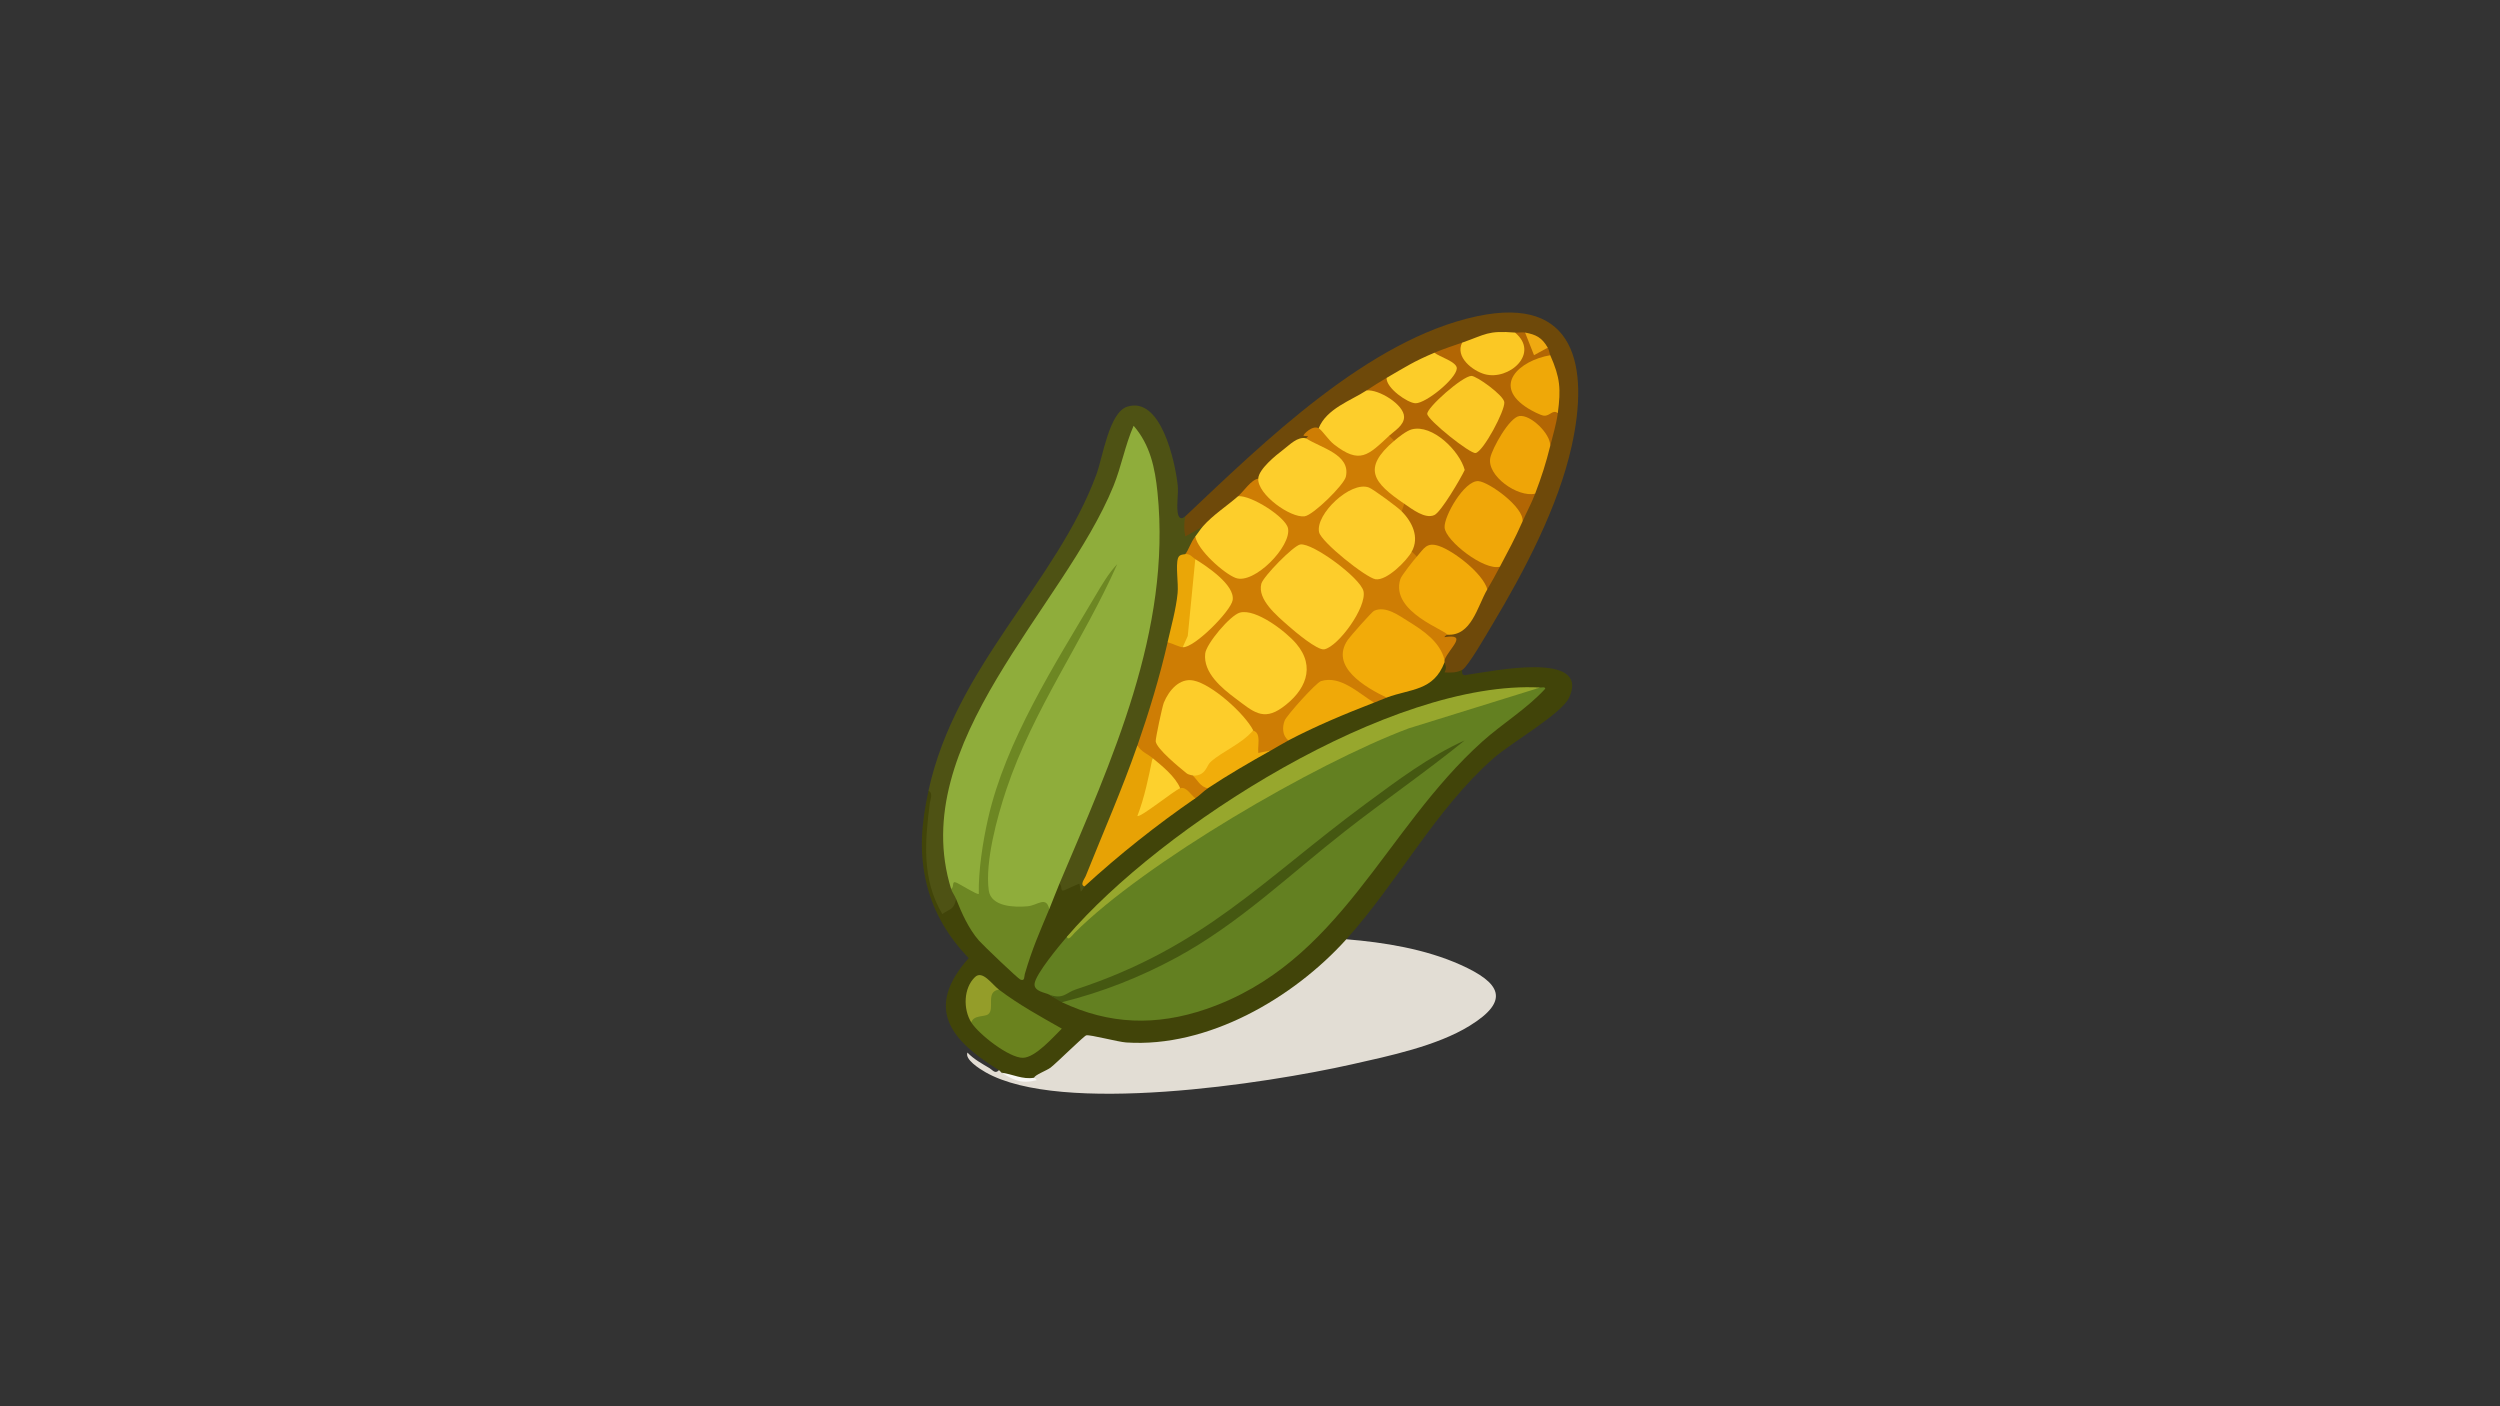 <?xml version="1.0" encoding="UTF-8"?>
<svg id="uuid-bf79c667-9d33-4e1c-ac79-0b76aa5f15b2" data-name="Layer 1" xmlns="http://www.w3.org/2000/svg" viewBox="0 0 1920 1080">
  <rect x="0" y="0" width="1920" height="1080" fill="#333333" stroke="none"/>
  <defs>
    <style>
      .uuid-0d25bc8e-1c40-4506-8ab9-b6e85a33e627 {
        fill: #f9f8f6;
      }

      .uuid-6dbc3f0d-c8c2-4199-aba2-4bd1e16effe1 {
        fill: #f0a908;
      }

      .uuid-d4113b84-8bb4-4874-9710-2c09f1b6b205 {
        fill: #97a72d;
      }

      .uuid-54c9b1c8-f7de-47fa-b238-fc5c84390f5d {
        fill: #fccd29;
      }

      .uuid-cff590d9-4788-4e82-b6b7-8a070437f089 {
        fill: #414409;
      }

      .uuid-b892e02b-e918-47fb-9735-d1f09370ee68 {
        fill: #455811;
      }

      .uuid-02ff45b8-455f-4d86-ba85-5621fd831d1b {
        fill: #f2ab09;
      }

      .uuid-cc9c2a9e-34bf-43cf-9874-a2c6c8ed5f13 {
        fill: #6a821e;
      }

      .uuid-0f40489a-f8b8-4172-bc50-82bab8dceed6 {
        fill: #4e5214;
      }

      .uuid-07c07f1e-0bb4-44e9-bc98-06ecc245d348 {
        fill: #fdcd2a;
      }

      .uuid-3443a906-2846-4fef-b9e4-53a8cd5d299a {
        fill: #8fad3b;
      }

      .uuid-a7a190e9-d581-452e-9ac2-52b5bb513908 {
        fill: #f2aa09;
      }

      .uuid-dc16bd18-ec6a-443f-b1f0-107476bb9447 {
        fill: #efa911;
      }

      .uuid-08735e75-c904-4c8b-afa8-8e1cd167fe43 {
        fill: #ce7d04;
      }

      .uuid-762168a4-d84c-4b2d-bfaa-a2b3f72cb712 {
        fill: #f0a708;
      }

      .uuid-2053dda6-289e-4b44-9071-8f3559ef7d3b {
        fill: #fbc824;
      }

      .uuid-d81a63a8-8921-4aaf-a927-b834e49e31fc {
        fill: #fdce2b;
      }

      .uuid-5532fbc7-f546-4677-a489-321c49279b78 {
        fill: #fdd02d;
      }

      .uuid-4f4d0a89-14e5-4bf7-9347-7c3e92b1deff {
        fill: #f1ad0a;
      }

      .uuid-376fd453-c9ea-418c-8e6e-0cced0e13eaa {
        fill: #e2ddd4;
      }

      .uuid-07b63ca0-7760-41c2-b02f-ce774b373757 {
        fill: #efa808;
      }

      .uuid-30bea02e-ad75-42d8-9bae-398d96395809 {
        fill: #fbc825;
      }

      .uuid-649d1717-3176-4eb6-ad12-48baeb9f08dd {
        fill: #fdd12d;
      }

      .uuid-2f610eb0-313d-4a60-9cb1-1aee371fbf73 {
        fill: #949d29;
      }

      .uuid-2de2cc79-05d2-40ab-8738-aec8f51838da {
        fill: #efa507;
      }

      .uuid-6c5a4581-5258-4632-b644-b254f8ec49f6 {
        fill: #eaa607;
      }

      .uuid-79d50bf0-7bcf-445d-9539-4f4224560f70 {
        fill: #638021;
      }

      .uuid-1d35d201-df59-4926-ae9f-fb2eeece1923 {
        fill: #fdcc2a;
      }

      .uuid-dc3352d1-e1c3-4d36-a601-9194a5dd7849 {
        fill: #e7a205;
      }

      .uuid-edc938c8-3787-4980-b6b0-fa4797f7dee4 {
        fill: #fdcc29;
      }

      .uuid-8cb44b57-d6c4-4514-918a-e3e1801c446d {
        fill: #b26604;
      }

      .uuid-7a2cf903-51fb-44a5-8516-01f4cd623c0a {
        fill: #6d8723;
      }

      .uuid-39469ec3-0e93-421e-9145-c187b188e3da {
        fill: #fdcd2b;
      }

      .uuid-626420ad-5f69-4529-911a-a76a766b5d98 {
        fill: #fdce2c;
      }

      .uuid-9d8df5b4-299c-4268-b590-2f870dd90f59 {
        fill: #6e490a;
      }
    </style>
  </defs>
  <path class="uuid-cff590d9-4788-4e82-b6b7-8a070437f089" d="M1109.39,508.69c2.79-1.28,4.69.03,5.68,3.93,3.57-1.27,6.19-.65,7.85,1.87-.56,5.71,2.57,3.84,6.17,3.37,15.41-2,92.69-18.48,76.02,17.89-5.69,12.41-44.8,34.88-57.96,46.46-44.67,39.28-73.49,95.11-113.15,139.15l-1.2,7c-50.34,52.11-124.81,90.71-197.37,70.64l-26.3,24.06c-5.23,4.35-10.18,5.89-14.86,4.63-7.66,2.44-16.04,1.15-25.13-3.87-2.79,2.44-3.85,1.29-1.93-1.93-36.54-22.45-57.88-47.13-23.26-86.04-15.42-16.06-26.88-34.88-32.23-56.64-6.14-24.95-4.02-47.01,1.36-71.93,3.19-1.13,5.64-.66,5.85,2.65-3.67,17.49-7.48,74.91,6.27,86.57,2.92-2.42,5.98-4.44,9.15-6.08l5.16,2.46c9.7,21.36,24.29,39.39,43.76,54.12,4.74-15.86,10.83-31.16,17.37-46.32l5.25-2.52c-2.16-8.19-.11-15.56,7.73-19.33,5.5-1.13,11-2.04,16.5-2.72-.05,6.6.89,8.15,2.83,4.66.99-2.25,2.05-4.46,3.35-6.51,7.8-12.35,60.83-54.51,74.63-59.35,2.29-.8,4.68-1.34,7.09-1.8-1.99-6.32,4.15-9.49,9.67-7.73,10.36-15.77,30.7-24.16,48.33-29,0-6.49,7.96-11.26,13.53-7.73,16.32-15.64,43.23-27.04,65.73-29-.15-4.75,3.07-6.04,9.67-3.87l1.23-4.53c17.82-1.94,30.67-9.05,38.55-21.34l4.69-1.19Z"/>
  <path class="uuid-376fd453-c9ea-418c-8e6e-0cced0e13eaa" d="M1033.99,721.36c29.13,2.36,60.67,7.49,87.69,19.61,30.38,13.62,38.89,27.24,6.88,46.92-25.09,15.42-61.54,23.05-90.34,29.53-65.9,14.83-223.38,39.1-281.33,6.07-4.8-2.74-16.1-9.93-13.88-15.12,4.8,5.09,11.13,8.49,17.03,12.03,2.38,1.43,4.22,4.64,7.15,1.5,1.1.68,1.61,1.74,1.93,1.93,7.47,3.23,24.2,8.73,25.13,3.87.28-2.09,9.64-5.51,12.56-7.74,4.69-3.57,25.65-24.4,27.45-24.82,2.89-.69,24.27,5.04,30.58,5.47,62.75,4.24,128.51-34.13,169.15-79.24Z"/>
  <path class="uuid-0f40489a-f8b8-4172-bc50-82bab8dceed6" d="M910.25,396.55c3.02,1.56,4.05,4.48,3.09,8.76,4.35-3.05,7.83-3.39,10.45-1.03,3.05,4.85-.23,9.46-5.8,7.73.55,5.87.29,14.16-7.73,13.53-1.97,13.65-3.28,28.07-3.95,43.27-.64,10.61-3.83,18.75-9.58,24.4.57,1.95,1.06,3.92,1.27,5.91,1.05,9.86-14.07,61.21-20.26,69.04-1.24,1.57-2.7,2.97-4.21,4.32l.18,7.23c-9.99,34.56-25.76,70.03-40.78,101.04-.89.81-1.33,3.15-2.92,3.85l-.96-5.78c-.46-.43-9.77,4.19-11.56,4.89-3.76,1.47-1.18-3.42-3.89-4.89-.76-3.35-.75-6.69.05-10.02,36.8-84.67,72.16-168.37,73.04-262.16.21-22.78-1.63-53.78-15.41-70.79-9.18,35.64-24.53,68.33-45.1,98.97l-56.44,86.87c-27.74,46.02-51.42,99.61-37.25,153.98-1.42,2.14-2.12,4.47-2.02,7.01,5.43-1.37,7.54,3.44,3.87,7.73-2.01,8.65-4.18,7.01-10.64,11.56-15.88-26.54-13.35-55.88-9.63-85.04.37-2.93,2.81-7.69-.99-9.66,20.63-95.61,98.44-159.73,129.04-243.13,4.86-13.25,9.69-47.38,23.59-51.81,25.95-8.28,36.77,42.34,38.74,60.07.75,6.81-.97,14.75.03,21.24.59,3.83,2.23,5.96,5.8,2.9Z"/>
  <path class="uuid-9d8df5b4-299c-4268-b590-2f870dd90f59" d="M1122.93,514.49c-4.27,2.25-8.87,2.19-13.53,1.92,2.13-4.2.55-5.26,0-7.72-1.67-.65-1.67-1.29,0-1.93-1.03-6.03.11-8.96,4.03-13.5-7.3-.22-8.41-8.58-2.09-5.84l2.19-3.81c11.68-4.33,19.8-14.69,24.37-31.09l4.37.1c-1.63-7.18,2.01-15.94,9.67-17.4l-1.58-5.29,13.77-27.35,5.21-2.17c-.54-8.26.93-18.22,9.67-21.27l-2.15-5.27,8.98-28.39,4.77-3.07c-2.48-11.02-.55-19.4,5.8-25.13l-3.41-3.84c1.92-12.44.69-24.53-4.6-35.99l2.22-4.64c-5.52-.15-5.91-2.17-1.93-5.8-6.24-1.23-12.04-5.09-17.4-11.6-.77,3.28-3.35,3.28-7.73,0l-3.26,3.64c-11.96-1.61-22.57,2.34-33.4,6.8l-3.94-2.7c-3.56,7.69-13.38,9.91-21.27,7.73l-1.63,4.91c-10.57,4.48-20.42,10.22-30.27,16.08l-4.83-1.66c-2.23,8.25-7.73,9.03-15.47,9.67l-.16,4.65c-13.22,5.51-23.88,13.39-31.99,23.66l-4.58.69c-3.2,2.66-5.64,5.48-7.3,8.49l-2.36-.75c-10.25,7.36-20,15.55-29.25,24.58-1.75,3.8-4.25,5.91-7.49,6.35-.92,6.57-8.53,13.19-15.47,13.53-1.43,9.33-17.95,21.5-27.07,23.2l-13.52,7.73c-1.09-5.66-1.05-10.01-.01-15.46,60.06-56.67,140.73-136.01,224.25-153.72,75.64-16.05,85.99,38.79,72.55,99.61-10.39,47-36.64,96.73-61.31,137.83-3.74,6.23-18.39,31.89-22.82,34.22Z"/>
  <path class="uuid-79d50bf0-7bcf-445d-9539-4f4224560f70" d="M1182.86,528.02c1.32.07,3.94-.77,3.86.96-14.24,15.52-32.77,26.59-48.35,40.58-75.82,68.11-108.59,169.96-212.17,205.44-38.22,13.09-74.32,11.97-110.68-5.31l3.82-3.57c-4.34,1.59-8.84.85-13.49-2.23-2.85-1.6-11.87-2.37-11.3-8.34.7-7.37,19.21-29.55,24.83-36.13,96.18-90.03,230.58-167.29,363.47-191.4Z"/>
  <path class="uuid-3443a906-2846-4fef-b9e4-53a8cd5d299a" d="M813.59,678.82c-2.71,6.4-5.07,12.95-7.73,19.33-2.13.39-4.03.31-4.68-1.73-14.87,6.15-40.75,6.95-45.62-12-3.35,6.87-10.1,6.27-20.26-1.79l-4.85.06c-34.55-111.82,86.66-215.94,124.67-309.37,6.13-15.06,8.95-31.45,15.5-46.33,12.75,14.74,16.42,32.35,18.34,51.22,10.8,106.3-35.27,205.69-75.38,300.62Z"/>
  <path class="uuid-08735e75-c904-4c8b-afa8-8e1cd167fe43" d="M1012.72,328.88c3.4-2.58,7.42-.11,12.05,7.41,15.88,13.61,22.75,12.61,37.4-2.52l4.69.91c4.33-3.76,6.47-.68,3.87,3.87l-.07,5.22c-19,15.21-9.62,27.43,7.42,38.15l.39,4.97c4.04,3.75,3.81,5.8-1.93,5.8l-3.86,1.71c-21.98-22.13-37.49-21.17-54.03,5.4-10.59,10.46,32.98,40.53,38.36,41.3,6.39.91,18.97-12.15,22.61-17.32l4.65-.14c3.65-4.18,6.66-.79,3.87,3.87l1.67,3.99c-26.81,24.17.35,39.83,22.1,51.21.67,1.62.41,3.19-.57,4.73-.05.28-1.85.84-1.96,1.89,18.62-2.9,3.57,8.57.03,17.44l-4.48-1.46c-3.16-12.32-37.32-36.93-47.88-32.81-1.64.64-16.66,17.98-18.77,21.14-11.55,17.31,12.88,30.81,25.81,37.41l.85,4.73c-3.14,1.17-6.46,2.62-9.67,3.87l-6.83.15c-18.27-17.14-33.04-17.69-44.31-1.65-11,8.7-15.86,18.87-14.6,30.5-4.36,2.28-9.12,5.26-13.53,7.73l-11.72,3.99c-1.9-6.29-2.5-12.77-1.81-19.46l-4.29.24c-11.82-16.47-48.03-55.07-60.75-20.1-4.43,12.17-10.44,30.45,2.92,38.32,7.38,5.06,12.63,10.51,15.73,16.34,5.84-.03,10.75,3.75,11.6,9.67-3.19,2.12-6.22,5.35-9.67,7.73-4.57,3.51-9.86-3.54-11.6-7.73l-4.51-.48c-4.04-3.24-16.1-17.8-16.76-22.72-5.55,3.98-13.58-2.85-11.6-9.67,8.9-25.61,17.17-52.8,23.2-79.27,3.16-4.96,11.75-1.67,11.6,3.87,13.78-10.74,25.31-23.03,34.59-36.87,1.22-8.27-16.54-20.74-22.94-24.94l-1.99-5.86c-4.42,2.78-7.02.79-7.73-3.87,2.77-3.4,4.04-8.92,7.73-13.53,1.56-.28,3.36-.28,4.22.91,17.16,23.7,31.75,41.33,55.41,10.88,15.23-19.6,3.99-25.74-14.78-35.35-5.8-1.41-9.8-3.87-11.98-7.38,4.35-3.83,9.98-12.64,15.47-13.53,4.53,4.65,9.13,9.6,13.78,14.87,11.55,10.37,17.89,13.11,30.44,4.05,27.7-20,24.91-32.56-6.47-44.73l-1.01-5.12,1.56-1.59-3.48-.37c-.75-.84,7.09-8.58,11.58-5.77Z"/>
  <path class="uuid-d4113b84-8bb4-4874-9710-2c09f1b6b205" d="M1182.86,528.02l-101.05,31.39c-71.88,26.92-202.89,103.36-256.62,157.11-.89.89-4.98,6.76-5.8,2.9,72.43-84.74,249.19-197.58,363.47-191.4Z"/>
  <path class="uuid-7a2cf903-51fb-44a5-8516-01f4cd623c0a" d="M730.45,682.69c2.71-1.45.15-6.4,3.9-4.89,2.89,1.16,16.38,9.74,17.36,8.74-.33-17.95,3.04-39.8,7.08-57.68,13.47-59.71,51.27-118.62,82.27-171,4.82-8.15,10.42-17.8,16.97-24.57-26.06,58.82-64.55,111.56-85.12,172.97-7.12,21.27-16.47,55.48-13.56,77.5,1.69,12.76,19.93,13.17,29.86,12.26,7.74-.72,14.18-8.18,16.63,2.15-7.75,18.58-12.98,30.05-18.79,49.89-.58,1.97.18,5.74-3.42,4.23-2.02-.85-29-26.66-31.88-30-7.89-9.14-13.05-20.75-17.45-31.85-1.03-2.59-3.09-5.24-3.87-7.73Z"/>
  <path class="uuid-02ff45b8-455f-4d86-ba85-5621fd831d1b" d="M1109.39,506.75c.15.6-.14,1.32,0,1.93-8.43,22.12-25.94,20.17-44.47,27.07-16.08-7.74-43.94-23.69-29.83-44.34,1.88-2.75,18.5-21.54,20.2-22.32,8.89-4.08,19.17,3.68,26.5,8.22,11.75,7.28,24.11,15.73,27.6,29.44Z"/>
  <path class="uuid-dc3352d1-e1c3-4d36-a601-9194a5dd7849" d="M885.12,582.16c2.36,11.34.79,23.44-4.69,36.31l22.22-15.54,3.73,2.42c4.65-1.49,8.29,5.21,11.6,7.73-29.99,20.73-58.16,43.06-85.07,67.67-3.83-1.13.04-5.76.87-7.83,13.34-33.35,27.95-66.51,39.73-100.43,2.8,4.77,7.81,6.54,11.6,9.67Z"/>
  <path class="uuid-b892e02b-e918-47fb-9735-d1f09370ee68" d="M805.85,763.89c10.71,3.94,12.81-1.52,20.22-3.95,98.43-32.29,143.34-83.92,222.78-142.62,23.66-17.48,49.33-36.74,76.01-48.67-29.81,24.17-61.55,45.99-91.78,69.64-42.46,33.22-81.51,71.05-129.26,96.95-28.06,15.22-57.3,26.74-88.3,34.47-3.85-1.83-6.44-3.99-9.67-5.8Z"/>
  <path class="uuid-cc9c2a9e-34bf-43cf-9874-a2c6c8ed5f13" d="M745.92,785.16c-1.95-5.59,1.7-8.75,10.95-9.49-.67-14.17,2.77-19.38,10.31-15.64,15.25,11.55,31.68,20.55,48.3,29.97-6.57,6.43-20.32,22.25-29.89,22.39-10.62.15-34.01-18.13-39.67-27.22Z"/>
  <path class="uuid-6dbc3f0d-c8c2-4199-aba2-4bd1e16effe1" d="M1055.26,539.62c-22.26,8.63-44.57,17.91-65.73,29-4.8-3.63-4.87-10.37-2.82-15.39,1.61-3.93,23.98-28.93,27.84-30.14,14.9-4.66,28.95,9.37,40.71,16.53Z"/>
  <path class="uuid-4f4d0a89-14e5-4bf7-9347-7c3e92b1deff" d="M962.46,560.89c.32.61,3.11.75,3.84,4.79s-.33,8.55.05,12.61l9.65-1.93c-16.02,8.98-33.08,18.85-48.33,29-5.95-.86-8.47-7.12-11.6-9.67,11.23-13.27,25.03-24.96,41.4-35.07l5,.27Z"/>
  <path class="uuid-2f610eb0-313d-4a60-9cb1-1aee371fbf73" d="M767.18,760.03c-10.56,1.41-2.92,14.71-8.19,18.88-2.9,2.29-11.03.38-13.07,6.26-6.33-10.17-5.96-26.39,2.9-34.8,5.79-5.5,12.95,5.56,18.37,9.67Z"/>
  <path class="uuid-0d25bc8e-1c40-4506-8ab9-b6e85a33e627" d="M794.25,827.69c-.02.14,1.77.99,1.96,1.89-11.93,3.01-17.46.03-27.09-5.76,8.62,1.08,16.1,5.45,25.13,3.87Z"/>
  <path class="uuid-d81a63a8-8921-4aaf-a927-b834e49e31fc" d="M917.99,412.02c1.98-2.47,3.72-5.36,5.8-7.73,7.69-8.77,18.64-15.79,27.07-23.2,10.01-.93,36.6,16.03,38.33,24.63,2.79,13.8-26.02,43.37-40.17,38.15-8.91-3.28-29.35-21.47-31.03-31.85Z"/>
  <path class="uuid-6c5a4581-5258-4632-b644-b254f8ec49f6" d="M910.25,425.55c3.86-.38,5.4,2.42,7.73,3.87l3.44,4.51c.62,2.71-4.43,52.46-5.49,55.35s-4.88,6.16-7.63,7.81c-2.75-.18-8.41-3.1-11.6-3.87,2.77-12.15,6.5-25.34,7.7-37.73.73-7.5-1.61-20.89.3-26.82,1.09-3.39,5.22-2.73,5.53-3.12Z"/>
  <path class="uuid-8cb44b57-d6c4-4514-918a-e3e1801c446d" d="M1171.26,255.41c5.12,2.34,7.1,6.28,8.68,11.45,3.68-2.26,6.58-2.2,8.72.15,1.18,2.06,1.19,4.12,1.93,5.8l-1.42,4.21c-30.51,6.77-33.95,28-2.66,38.39,4.75-2.67,10.02-5.35,9.88,1.87-1.12,8.44-3.75,16.9-5.8,25.13-4.42-4.06-8.8-8.86-13.14-14.39-14.51-16.69-39.83,29.64-22.05,38.41l23.59,12.71c-2.73,7.21-6.57,14.23-9.67,21.27l-3.85-1.34c-2-8.31-23.04-25.65-30.26-25.74-7.86-.09-22.4,24.25-21.93,31.58.52,8.28,26.38,26.91,35.85,26.77l2.8,3.53c-3.46,6.56-6.04,11.2-9.67,17.4l-4.5-1.06c-6.39-10.68-34.02-39.65-44.67-23.95l-4.96-.13-3.87-3.87c-1.41-4.49-2.22-9.78-2.42-15.85-4.19-5.75-5.96-10.78-5.31-15.08l1.93-5.8c4.37-1.35,9.4.19,15.08,4.64,7.69,7.11,26.61-27.45,27.14-31.15,1.4-9.9-34-40.79-45.24-20.71l-4.71-1.12-3.87-3.87c-.93-1.35-1.81-3.28-.89-4.35,11.02-12.97,12.29-15.2-6.71-24.37-4.99-.79-8.25-2.82-9.8-6.08,5.1-3.3,10.21-6.61,15.47-9.67,12.43,9.62,18.65,14.43,18.65,14.43,11.84,2.18,48.75-24.51,18.29-29.01l-.21-4.75c6.26-2.64,14.67-5.43,21.27-7.73,3.99,13.62,15.19,25.54,31.22,19.67,10.42-3.82,17.53-14.21,8.38-23.1l.99-4.3c2.48.2,5.48-.41,7.73,0Z"/>
  <path class="uuid-a7a190e9-d581-452e-9ac2-52b5bb513908" d="M1142.26,452.62c-7.7,13.15-12.14,36.21-30.93,34.8.48-2.97-43.92-17.26-35.87-42.65.87-2.75,10.09-14.42,12.67-17.28,5.37-5.98,7.3-11.36,16.83-8.23,11.48,3.77,33.94,21.15,37.31,33.37Z"/>
  <path class="uuid-626420ad-5f69-4529-911a-a76a766b5d98" d="M1003.06,336.62c10.87,7.28,34.51,12.2,30.55,29.54-1.42,6.21-25.05,29.51-31.69,30.36-10.9,1.39-36.23-16.74-35.59-28.97.38-7.27,13.39-17.78,19.3-22.26,4.96-3.76,10.91-10.22,17.43-8.67Z"/>
  <path class="uuid-762168a4-d84c-4b2d-bfaa-a2b3f72cb712" d="M1169.33,400.42c-6.01,13.63-10.81,22.3-17.4,34.8-12.03,3.31-41.81-19.88-42.48-30.08-.58-8.75,15.21-36.25,25.9-35.63,8.06.47,35.22,20.09,33.98,30.9Z"/>
  <path class="uuid-d81a63a8-8921-4aaf-a927-b834e49e31fc" d="M1049.46,299.88c9.34-1.1,28.86,10.84,28.87,20.3,0,6.52-7.39,10.7-11.47,14.5-16.13,15.04-22.49,22.11-42.36,6.6-4.33-3.38-8.84-10.56-11.77-12.4,6.13-15.08,24.49-21.08,36.73-29Z"/>
  <path class="uuid-2de2cc79-05d2-40ab-8738-aec8f51838da" d="M1190.59,342.42c-3.47,13.92-6.49,23.24-11.6,36.73-13.5,3.05-37.25-13.78-34.44-27.57,1.46-7.19,14.51-30.89,22.31-32.06,8.62-1.29,23.99,13.55,23.73,22.89Z"/>
  <path class="uuid-2053dda6-289e-4b44-9071-8f3559ef7d3b" d="M1163.53,255.41c19.39,16.09-4.78,37.1-23.27,31.96-9.31-2.59-22.93-13.2-17.33-24.22,18.32-6.38,19.5-9.42,40.6-7.73Z"/>
  <path class="uuid-54c9b1c8-f7de-47fa-b238-fc5c84390f5d" d="M1101.66,270.88c3.4,3,17.61,7.03,17.16,12.2-.7,8.07-23.81,26.74-31.7,26.62-5.96-.09-22.69-11.68-22.2-19.49,14.47-8.4,20.72-12.57,36.73-19.33Z"/>
  <path class="uuid-07b63ca0-7760-41c2-b02f-ce774b373757" d="M1196.39,317.28c-3.95-3-5.92,2.19-10.45,1.98-2.57-.12-9.58-3.88-12.16-5.47-28.5-17.56-7-36.91,16.81-40.98,7.66,17.37,8.27,25.77,5.8,44.47Z"/>
  <path class="uuid-dc16bd18-ec6a-443f-b1f0-107476bb9447" d="M1188.66,267.01l-10.53,5.77-6.87-17.37c8.37,1.52,12.95,3.81,17.4,11.6Z"/>
  <path class="uuid-d81a63a8-8921-4aaf-a927-b834e49e31fc" d="M952.31,470.46c12.24-3.2,35.19,14.51,43.05,23.69,15.65,18.27,7.06,36.64-10.68,49.33-14.8,10.59-22.67,2.7-35.59-6.93-10.75-8.01-25.18-19.88-23.49-34.68.86-7.51,19.26-29.46,26.71-31.41Z"/>
  <path class="uuid-39469ec3-0e93-421e-9145-c187b188e3da" d="M998.63,418.16c9.47-1.49,46.3,25.83,48.52,35.86,2.7,12.21-19.14,42.35-30.07,44.66-5.21,1.1-22.86-13.81-27.58-18-8.64-7.67-24-20.17-20.8-32.4,1.42-5.45,24.64-29.29,29.93-30.12Z"/>
  <path class="uuid-1d35d201-df59-4926-ae9f-fb2eeece1923" d="M1076.52,392.68c7.99,8.21,13.8,19.74,7.73,30.93-3.84,7.08-19.34,22.67-27.9,21.24-7.34-1.23-41.71-28.53-43.31-36.19-2.87-13.75,24.21-39.47,38.25-34.27,3.36,1.25,22.25,15.24,25.22,18.29Z"/>
  <path class="uuid-07c07f1e-0bb4-44e9-bc98-06ecc245d348" d="M962.46,560.89c-9.05,10.65-22.97,15.63-32.8,24.32-3.14,2.78-3.45,10.83-13.6,10.48-.58-.47-3.14-.48-4.83-1.86-5.22-4.24-23.02-18.71-23.65-24.48-.22-2.05,5.05-26.83,6.25-29.73,3.87-9.37,12-19.12,22.75-16.98,14.15,2.83,39.17,25.28,45.89,38.25Z"/>
  <path class="uuid-edc938c8-3787-4980-b6b0-fa4797f7dee4" d="M1078.46,386.88c-23.6-16.1-32.73-27.04-7.73-48.33,3.33-2.84,9.45-7.72,13.49-8.79,15.78-4.18,36.77,16.42,40.68,31.18-3.02,6.44-18.1,32.24-23.28,34.62-7.12,3.27-16.96-4.45-23.16-8.68Z"/>
  <path class="uuid-5532fbc7-f546-4677-a489-321c49279b78" d="M908.32,497.09l3.89-8.66,5.77-59.01c8.76,5.44,30.56,19.82,28.7,31.47-1.33,8.36-29.4,36.8-38.37,36.2Z"/>
  <path class="uuid-649d1717-3176-4eb6-ad12-48baeb9f08dd" d="M906.39,605.36c-4.14,1.33-31.07,23.16-32.86,21.26,5.48-14.31,8.56-29.42,11.59-44.46,7.44,6.14,17.54,14.25,21.27,23.2Z"/>
  <path class="uuid-30bea02e-ad75-42d8-9bae-398d96395809" d="M1130.04,288.7c3.95-.07,24.74,14.85,25.27,20.16.65,6.5-16.15,37.96-22.04,39.07-4.14.78-36.72-25.21-37.13-30.02s26.94-29.08,33.9-29.21Z"/>
</svg>
